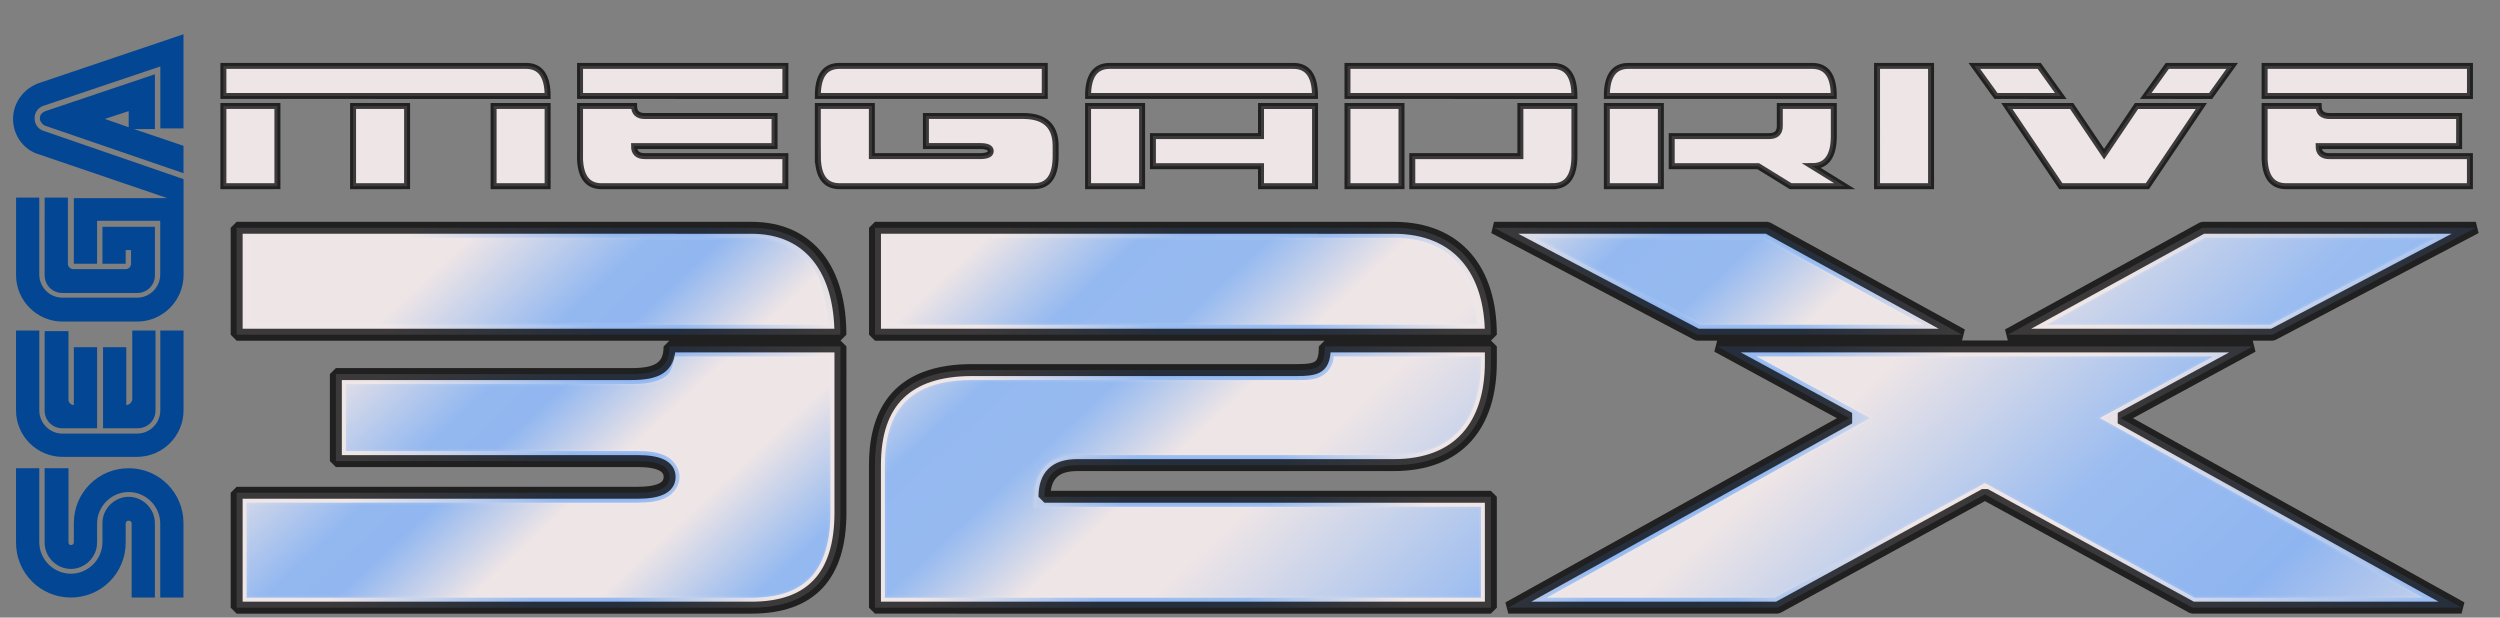 <?xml version="1.0" encoding="UTF-8" standalone="no"?>
<!-- Created with Inkscape (http://www.inkscape.org/) -->

<svg
   width="62.749mm"
   height="15.502mm"
   viewBox="0 0 62.749 15.502"
   version="1.1"
   id="svg1"
   inkscape:version="1.4 (86a8ad7, 2024-10-11)"
   sodipodi:docname="sega32x.svg"
   xml:space="preserve"
   xmlns:inkscape="http://www.inkscape.org/namespaces/inkscape"
   xmlns:sodipodi="http://sodipodi.sourceforge.net/DTD/sodipodi-0.dtd"
   xmlns:xlink="http://www.w3.org/1999/xlink"
   xmlns="http://www.w3.org/2000/svg"
   xmlns:svg="http://www.w3.org/2000/svg"><rect x="0" y="0" width="62.749" height="15.502" fill="#808080" stroke="none"/><sodipodi:namedview
     id="namedview1"
     pagecolor="#ffffff"
     bordercolor="#000000"
     borderopacity="0.25"
     inkscape:showpageshadow="2"
     inkscape:pageopacity="0.0"
     inkscape:pagecheckerboard="true"
     inkscape:deskcolor="#d1d1d1"
     inkscape:document-units="mm"
     inkscape:zoom="7.7128046"
     inkscape:cx="121.09732"
     inkscape:cy="39.933593"
     inkscape:window-width="3818"
     inkscape:window-height="1003"
     inkscape:window-x="-9"
     inkscape:window-y="1050"
     inkscape:window-maximized="0"
     inkscape:current-layer="svg1" /><defs
     id="defs1"><linearGradient
       id="linearGradient9"
       inkscape:collect="always"><stop
         style="stop-color:#eee5e6;stop-opacity:1;"
         offset="0"
         id="stop9" /><stop
         style="stop-color:#eee5e6;stop-opacity:1;"
         offset="0.078"
         id="stop11" /><stop
         style="stop-color:#93b8f0;stop-opacity:1;"
         offset="0.161"
         id="stop12" /><stop
         style="stop-color:#92b7f0;stop-opacity:1;"
         offset="0.194"
         id="stop19" /><stop
         style="stop-color:#eee5e6;stop-opacity:1;"
         offset="0.255"
         id="stop13" /><stop
         style="stop-color:#eee5e6;stop-opacity:1;"
         offset="0.313"
         id="stop18" /><stop
         style="stop-color:#94b9f0;stop-opacity:1;"
         offset="0.384"
         id="stop14" /><stop
         style="stop-color:#96baf0;stop-opacity:1;"
         offset="0.443"
         id="stop20" /><stop
         style="stop-color:#eee5e6;stop-opacity:1;"
         offset="0.506"
         id="stop15" /><stop
         style="stop-color:#eee5e6;stop-opacity:1;"
         offset="0.564"
         id="stop21" /><stop
         style="stop-color:#9abcf0;stop-opacity:1;"
         offset="0.715"
         id="stop16" /><stop
         style="stop-color:#8fb5f0;stop-opacity:1;"
         offset="0.839"
         id="stop22" /><stop
         style="stop-color:#eee5e6;stop-opacity:1;"
         offset="1"
         id="stop17" /><stop
         style="stop-color:#eee5e6;stop-opacity:1;"
         offset="1"
         id="stop23" /><stop
         style="stop-color:#94b8f0;stop-opacity:1;"
         offset="1"
         id="stop10" /></linearGradient><linearGradient
       inkscape:collect="always"
       xlink:href="#linearGradient9"
       id="linearGradient10"
       x1="5.233"
       y1="6.049"
       x2="65.649"
       y2="19.469"
       gradientUnits="userSpaceOnUse"
       spreadMethod="repeat" /><linearGradient
       inkscape:collect="always"
       xlink:href="#linearGradient9"
       id="linearGradient45"
       x1="7.949"
       y1="5.531"
       x2="33.471"
       y2="33.036"
       gradientUnits="userSpaceOnUse" /><linearGradient
       inkscape:collect="always"
       xlink:href="#linearGradient9"
       id="linearGradient61"
       gradientUnits="userSpaceOnUse"
       x1="7.949"
       y1="5.531"
       x2="33.471"
       y2="33.036"
       gradientTransform="translate(12.281)" /><linearGradient
       inkscape:collect="always"
       xlink:href="#linearGradient9"
       id="linearGradient63"
       gradientUnits="userSpaceOnUse"
       x1="7.949"
       y1="5.531"
       x2="33.471"
       y2="33.036" /><linearGradient
       inkscape:collect="always"
       xlink:href="#linearGradient9"
       id="linearGradient65"
       gradientUnits="userSpaceOnUse"
       x1="7.949"
       y1="5.531"
       x2="33.471"
       y2="33.036" /><linearGradient
       inkscape:collect="always"
       xlink:href="#linearGradient9"
       id="linearGradient1"
       gradientUnits="userSpaceOnUse"
       x1="5.233"
       y1="6.049"
       x2="65.649"
       y2="19.469"
       spreadMethod="repeat" /><linearGradient
       inkscape:collect="always"
       xlink:href="#linearGradient9"
       id="linearGradient2"
       gradientUnits="userSpaceOnUse"
       x1="5.233"
       y1="6.049"
       x2="65.649"
       y2="19.469"
       spreadMethod="repeat" /><linearGradient
       inkscape:collect="always"
       xlink:href="#linearGradient9"
       id="linearGradient3"
       gradientUnits="userSpaceOnUse"
       x1="5.233"
       y1="6.049"
       x2="65.649"
       y2="19.469"
       spreadMethod="repeat" /></defs><g
     id="g25"
     inkscape:label="32X"
     style="display:none;stroke:#000000;stroke-width:0.5;stroke-dasharray:none;stroke-opacity:1"><path
       id="path23"
       style="fill:#ffffff;stroke:#000000;stroke-width:0.5;stroke-dasharray:none;stroke-opacity:1"
       d="m 5.94,5.717 v 2.684 5.01e-4 H 21.094 c 0,-1.589 -0.745,-2.684 -2.234,-2.684 z M 16.806,8.695 c 0,0.53 -0.319,0.694 -0.957,0.694 H 8.43 v 2.184 h 7.579 c 0.532,0 0.798,0.133 0.798,0.398 0,0.265 -0.266,0.397 -0.798,0.397 H 5.94 l 1.808e-4,2.884 H 18.861 c 1.489,0 2.234,-0.794 2.234,-2.383 V 8.695 Z"
       sodipodi:nodetypes="ccccsccsccsssccsscc"
       inkscape:label="3" /><path
       id="path24"
       style="fill:#ffffff;stroke:#000000;stroke-width:0.5;stroke-dasharray:none;stroke-opacity:1"
       d="m 21.962,5.717 v 2.684 5.01e-4 h 15.458 c 0,-1.589 -0.813,-2.684 -2.44,-2.684 z M 33.252,8.695 c 0,0.53 -0.171,0.594 -0.714,0.594 h -8.136 c -1.627,0 -2.441,0.795 -2.441,2.384 v 3.579 H 37.42 V 12.469 H 26.216 c 0,-0.53 0.271,-0.795 0.814,-0.795 h 7.95 c 1.627,0 2.44,-0.995 2.44,-2.584 V 8.695 Z"
       sodipodi:nodetypes="ccccsccsssccccssscc"
       inkscape:label="2" /><path
       id="path25"
       style="fill:#ffffff;stroke:#000000;stroke-width:0.5;stroke-dasharray:none;stroke-opacity:1"
       d="m 25.219,5.717 5.101,2.684 h 6.644 L 32.078,5.717 Z m 17.783,0 -4.886,2.684 h 6.644 l 5.101,-2.684 z m -12.182,2.978 3.315,1.8 -8.558,4.756 h 6.759 l 5.204,-2.844 5.204,2.844 H 49.503 L 40.945,10.495 44.26,8.695 h -6.72 z"
       transform="translate(12.281)"
       inkscape:label="X" /></g><g
     id="g3"
     transform="matrix(0,-0.036,0.036,0,-1.429,27.239)"
     style="display:inline"
     inkscape:label="SegaLogo"><path
       class="st0"
       d="m 706.377,64.163 c -4.57,-14.539 -18.32,-24.933 -34.093,-24.933 -15.793,0 -29.503,10.394 -34.093,24.933 L 626.139,99.914 V 41.293 h -63.151 c -11.223,0 -21.596,4.57 -29.503,12.052 V 41.293 h -64.829 c -12.052,0 -22.85,4.995 -30.757,13.306 V 41.293 h -61.493 c -26.187,0 -47.783,21.596 -47.783,47.783 0,12.477 4.995,24.104 12.881,32.435 h -12.881 v 55.689 h 61.493 c 17.431,0 32.415,-9.16 41.13,-23.275 7.077,13.69 21.192,23.275 37.814,23.275 h 65.254 v -12.052 c 7.482,7.482 17.855,12.052 29.503,12.052 h 180.374 z"
       id="path20-4"
       style="display:none;fill:#ffffff;stroke-width:0.202"
       inkscape:label="SEGA_Outline" /><path
       id="path21-8"
       style="display:inline;fill:#034693;stroke-width:0.202"
       class="st1"
       d="m 673.729,48.795 c -12.032,0 -22.021,7.886 -24.933,18.705 L 618.485,156.433 V 91.179 H 572.765 v 16.197 h 29.927 v 44.042 h -37.409 c -9.16,0 -16.197,-7.482 -16.197,-16.198 V 83.273 c 0,-9.16 7.482,-16.198 16.197,-16.198 H 618.889 V 50.898 h -54.031 c -17.855,0 -32.415,14.559 -32.415,32.415 V 135.261 c 0,17.855 14.559,32.414 32.415,32.414 h 66.892 l 33.668,-97.648 c 1.254,-3.741 4.57,-6.228 8.735,-6.228 4.166,0 7.482,2.487 8.735,6.228 l 27.44,81.451 h -43.213 v 16.157 h 65.659 L 699.066,67.904 c -3.316,-10.798 -13.305,-19.109 -25.337,-19.109 z m -295.473,2.083 c -21.192,0 -38.218,17.047 -38.218,38.218 0,21.172 17.047,38.218 38.218,38.218 h 13.306 c 1.254,0 2.062,0.829 2.062,2.063 0.02,1.254 -0.829,2.103 -1.678,2.103 h -51.908 v 16.198 h 51.928 c 9.949,0 18.28,-8.331 18.28,-18.28 0,-9.949 -8.331,-18.28 -18.28,-18.28 h -13.306 c -12.052,0 -22.021,-9.949 -22.021,-22.021 0,-12.072 9.969,-22.021 22.021,-22.021 h 51.544 V 50.878 Z m 92.27,0 c -17.855,0 -32.415,14.559 -32.415,32.415 v 51.948 c 0,17.855 14.559,32.414 32.415,32.414 h 55.669 v -16.197 h -55.669 c -9.16,0 -16.197,-7.482 -16.197,-16.197 V 83.293 c 0,-9.16 7.482,-16.197 16.197,-16.197 H 526.195 V 50.878 Z m 203.588,16.602 c -2.063,0 -4.166,1.678 -4.995,3.316 l -33.244,96.84 h 19.109 l 11.648,-34.477 v 14.559 l 0.425,-0.02 h 37.814 L 679.108,71.22 c -0.829,-2.063 -2.487,-3.741 -4.994,-3.741 z M 378.256,70.816 c -9.949,0 -18.28,8.331 -18.28,18.28 0,9.949 8.331,18.28 18.28,18.28 h 13.306 c 12.052,0 22.021,9.949 22.021,22.021 0,12.072 -9.949,22.021 -22.021,22.021 h -51.524 v 16.197 h 51.928 c 21.192,0 38.218,-17.047 38.218,-38.218 0,-21.172 -17.047,-38.218 -38.218,-38.218 h -13.306 c -1.254,0 -2.062,-0.829 -2.062,-2.063 -0.02,-0.849 0.829,-1.678 1.658,-1.678 h 51.948 V 70.816 Z m 92.25,0 c -7.077,0 -12.477,5.42 -12.477,12.477 v 24.104 h 56.518 V 91.179 h -40.281 c 0,-2.063 1.678,-3.741 3.741,-3.741 h 47.783 V 70.816 Z m 94.332,0 c -7.077,0 -12.477,5.42 -12.477,12.477 v 51.948 c 0,7.077 5.42,12.476 12.477,12.476 h 33.668 v -36.6 h -25.762 v 16.197 h 9.565 v 3.741 h -9.565 c -2.063,0 -3.741,-1.678 -3.741,-3.741 V 90.775 c 0,-2.063 1.678,-3.741 3.741,-3.741 h 46.125 V 70.836 Z m -106.788,40.726 v 24.104 c 0,7.077 5.419,12.476 12.476,12.476 h 55.669 v -16.217 h -48.208 c -2.083,-0.425 -3.721,-2.083 -3.721,-4.166 h 40.301 v -16.197 z m 215.68,1.254 5.419,16.622 h -11.223 z"
       inkscape:label="SEGA" /></g><g
     id="g8"
     inkscape:label="32X"
     style="display:inline;fill:url(#linearGradient10);fill-opacity:1;stroke:#000000;stroke-width:0.3;stroke-linejoin:bevel;stroke-dasharray:none;stroke-opacity:0.75;paint-order:stroke fill markers"><path
       id="path6"
       style="fill:url(#linearGradient1);fill-opacity:1;stroke:#000000;stroke-width:0.3;stroke-linejoin:bevel;stroke-dasharray:none;stroke-opacity:0.75;paint-order:stroke fill markers"
       d="m 5.94,5.717 v 2.684 5.01e-4 H 21.094 c 0,-1.589 -0.745,-2.684 -2.234,-2.684 z M 16.806,8.695 c 0,0.53 -0.319,0.694 -0.957,0.694 H 8.43 v 2.184 h 7.579 c 0.532,0 0.798,0.133 0.798,0.398 0,0.265 -0.266,0.397 -0.798,0.397 H 5.94 l 1.808e-4,2.884 H 18.861 c 1.489,0 2.234,-0.794 2.234,-2.383 V 8.695 Z"
       sodipodi:nodetypes="ccccsccsccsssccsscc"
       inkscape:label="3" /><path
       id="path7"
       style="fill:url(#linearGradient2);fill-opacity:1;stroke:#000000;stroke-width:0.3;stroke-linejoin:bevel;stroke-dasharray:none;stroke-opacity:0.75;paint-order:stroke fill markers"
       d="m 21.962,5.717 v 2.684 5.01e-4 h 15.458 c 0,-1.589 -0.813,-2.684 -2.44,-2.684 z M 33.252,8.695 c 0,0.53 -0.171,0.594 -0.714,0.594 h -8.136 c -1.627,0 -2.441,0.795 -2.441,2.384 v 3.579 H 37.42 V 12.469 H 26.216 c 0,-0.53 0.271,-0.795 0.814,-0.795 h 7.95 c 1.627,0 2.44,-0.995 2.44,-2.584 V 8.695 Z"
       sodipodi:nodetypes="ccccsccsssccccssscc"
       inkscape:label="2" /><path
       id="path8"
       style="fill:url(#linearGradient3);fill-opacity:1;stroke:#000000;stroke-width:0.3;stroke-linejoin:bevel;stroke-dasharray:none;stroke-opacity:0.75;paint-order:stroke fill markers"
       d="m 25.219,5.717 5.101,2.684 h 6.644 L 32.078,5.717 Z m 17.783,0 -4.886,2.684 h 6.644 l 5.101,-2.684 z m -12.182,2.978 3.315,1.8 -8.558,4.756 h 6.759 l 5.204,-2.844 5.204,2.844 H 49.503 L 40.945,10.495 44.26,8.695 h -6.72 z"
       transform="translate(12.281)"
       inkscape:label="X" /></g><g
     id="g37"
     inkscape:label="32X"
     style="fill:url(#linearGradient45);stroke:#ffffff;stroke-width:0.1;stroke-dasharray:none;stroke-opacity:0.062"><path
       id="path34"
       style="fill:url(#linearGradient65);stroke:#ffffff;stroke-width:0.1;stroke-dasharray:none;stroke-opacity:0.062"
       d="m 6.189,5.967 v 2.184 H 20.773 C 20.731,7.536 20.62,6.973 20.34,6.617 20.014,6.203 19.544,5.967 18.861,5.967 Z M 16.94,8.945 c -0.052,0.189 -0.078,0.399 -0.233,0.502 -0.231,0.155 -0.517,0.191 -0.857,0.191 H 8.68 v 1.684 h 7.33 c 0.287,0 0.517,0.031 0.709,0.127 0.192,0.096 0.338,0.305 0.338,0.521 0,0.216 -0.145,0.426 -0.338,0.521 -0.192,0.096 -0.425,0.125 -0.711,0.125 H 6.189 v 2.385 H 18.861 c 0.7,0 1.176,-0.181 1.492,-0.518 0.315,-0.337 0.49,-0.86 0.49,-1.615 V 8.945 Z"
       inkscape:label="3" /><path
       id="path36"
       style="fill:url(#linearGradient63);stroke:#ffffff;stroke-width:0.1;stroke-dasharray:none;stroke-opacity:0.062"
       d="m 22.211,5.967 v 2.184 H 37.092 C 37.046,7.54 36.928,6.983 36.621,6.627 36.264,6.212 35.736,5.967 34.979,5.967 Z m 11.262,2.979 c -0.007,0.045 -0.005,0.097 -0.018,0.139 -0.036,0.118 -0.107,0.232 -0.207,0.306 -0.201,0.15 -0.428,0.148 -0.709,0.148 h -8.137 c -0.773,0 -1.309,0.186 -1.656,0.526 -0.347,0.339 -0.535,0.857 -0.535,1.609 v 3.328 H 37.17 V 12.719 H 25.967 v -0.25 c 0,-0.308 0.082,-0.585 0.278,-0.776 0.195,-0.191 0.473,-0.27 0.785,-0.27 h 7.949 c 0.763,0 1.292,-0.225 1.646,-0.615 0.354,-0.39 0.545,-0.967 0.545,-1.719 v -0.145 z"
       inkscape:label="2" /><path
       id="path43"
       style="display:inline;fill:url(#linearGradient61);stroke:#ffffff;stroke-width:0.1;stroke-dasharray:none;stroke-opacity:0.062"
       d="m 38.511,5.967 4.152,2.184 h 5.607 l -3.977,-2.184 z m 16.836,0 -3.977,2.184 h 5.609 l 4.151,-2.184 z m -16.836,0 4.152,2.184 h 5.607 l -3.977,-2.184 z m 16.836,0 -3.977,2.184 h 5.609 l 4.151,-2.184 z m -11.26,2.979 2.847,1.547 -8.113,4.51 h 5.73 l 5.269,-2.879 5.268,2.879 h 5.73 l -8.113,-4.51 2.847,-1.547 h -5.732 z"
       inkscape:label="X" /></g><g
     id="g33"
     style="display:none;fill:#eee5e6;fill-opacity:1;stroke:#000000;stroke-width:0.15;stroke-dasharray:none;stroke-opacity:0.746"
     transform="translate(2.353,22.399)"
     inkscape:label="Mega-CD"><path
       id="path3-7"
       style="fill:#eee5e6;fill-opacity:1;stroke:#000000;stroke-width:0.15;stroke-dasharray:none;stroke-opacity:0.746"
       d="m 3.539,-22.324 v 1.124 H 13.699 c 0,-0.75 -0.225,-1.124 -0.677,-1.124 z m 0,1.6 v 2.999 H 5.332 v -2.999 z m 4.164,0 v 2.999 H 9.497 v -2.999 z m 4.203,0 v 2.999 h 1.793 v -2.999 z"
       sodipodi:nodetypes="cccscccccccccccccccc"
       inkscape:label="M" /><path
       id="path4-2"
       style="fill:#eee5e6;fill-opacity:1;stroke:#000000;stroke-width:0.15;stroke-dasharray:none;stroke-opacity:0.746"
       d="m 14.315,-22.324 v 1.124 h 6.791 v -1.124 z m 0,1.6 v 1.874 c 0,0.75 0.239,1.125 0.716,1.125 h 6.076 v -1.125 h -4.447 c -0.238,0 -0.357,-0.124 -0.357,-0.375 h 4.447 v -1.124 h -4.089 c -0.238,0 -0.357,-0.124 -0.357,-0.375 z"
       sodipodi:nodetypes="ccccccssccscccscc"
       inkscape:label="E" /><path
       id="path5-5"
       style="fill:#eee5e6;fill-opacity:1;stroke:#000000;stroke-width:0.15;stroke-dasharray:none;stroke-opacity:0.746"
       d="m 22.278,-22.324 c -0.475,0 -0.711,0.375 -0.711,1.124 h 7.476 v -1.124 z M 21.567,-20.725 v 1.874 c 0,0.75 0.237,1.125 0.712,1.125 h 6.408 c 0.475,0 0.712,-0.376 0.712,-1.125 v -0.375 c 0,-0.75 -0.356,-1.124 -1.068,-1.124 h -3.204 v 1.124 h 1.78 c 0.237,0 0.356,0.063 0.356,0.188 0,0.124 -0.119,0.187 -0.356,0.187 h -3.559 v -1.874 z"
       sodipodi:nodetypes="scccscssssssccsssccc"
       inkscape:label="G" /><path
       id="path6-1"
       style="fill:#eee5e6;fill-opacity:1;stroke:#000000;stroke-width:0.15;stroke-dasharray:none;stroke-opacity:0.746"
       d="m 30.548,-22.324 c -0.476,0 -0.714,0.375 -0.714,1.124 h 7.493 c 0,-0.75 -0.238,-1.124 -0.714,-1.124 z M 29.834,-20.725 v 2.999 h 1.884 v -2.999 z m 5.609,0 v 1.124 h -3.468 v 1.125 H 35.443 v 0.75 h 1.884 v -2.999 z"
       sodipodi:nodetypes="sccsscccccccccccccc"
       inkscape:label="A" /><path
       d="m 38.77,-19.47 h 2.787 v -1.706 h -2.787 z"
       style="display:inline;fill:#eee5e6;fill-opacity:1;stroke:#000000;stroke-width:0.15;stroke-dasharray:none;stroke-opacity:0.746"
       id="path9-1"
       sodipodi:nodetypes="ccccc"
       inkscape:label="-" /><path
       id="path33-6"
       style="fill:#eee5e6;fill-opacity:1;stroke:#000000;stroke-width:0.15;stroke-dasharray:none;stroke-opacity:0.746"
       d="m 43.724,-22.324 c -0.495,0 -0.742,0.375 -0.742,1.124 h 7.633 c 0,-0.75 -0.247,-1.124 -0.742,-1.124 z M 42.982,-20.725 v 1.874 c 0,0.75 0.247,1.125 0.742,1.125 h 6.149 c 0.495,0 0.742,-0.376 0.742,-1.125 -2.102,-3.82e-4 -3.676,-3.04e-4 -5.778,-3.04e-4 v -1.874 z"
       sodipodi:nodetypes="sccsscssscccc"
       inkscape:label="C" /><path
       id="path7-7"
       style="fill:#eee5e6;fill-opacity:1;stroke:#000000;stroke-width:0.15;stroke-dasharray:none;stroke-opacity:0.746"
       d="m 51.826,-22.324 v 1.124 h 7.533 c 0,-0.75 -0.245,-1.124 -0.737,-1.124 z m 0,1.6 v 2.999 h 1.841 v -2.999 z m 5.691,0 v 1.874 h -3.483 v 1.125 h 4.587 c 0.491,0 0.737,-0.375 0.737,-1.125 v -1.874 z"
       sodipodi:nodetypes="cccsccccccccccsscc"
       inkscape:label="D" /></g><path
     d="M 5.607,2.409 V 1.654 H 13.203 c 0.362,0 0.542,0.252 0.542,0.755 z m 0,2.265 V 2.66 h 1.356 v 2.013 z m 3.255,0 V 2.66 h 1.356 v 2.013 z m 3.527,0 V 2.66 h 1.356 V 4.674 Z M 14.559,2.409 V 1.654 h 5.154 v 0.755 z m 0,1.51 V 2.66 h 1.356 c 0,0.168 0.09,0.252 0.271,0.252 h 3.255 v 0.755 h -3.527 c 0,0.168 0.09,0.252 0.271,0.252 h 3.527 v 0.755 h -4.612 c -0.362,0 -0.543,-0.252 -0.543,-0.755 z M 20.527,2.409 c 0,-0.503 0.181,-0.755 0.542,-0.755 h 5.154 v 0.755 z m 0,1.51 V 2.66 h 1.356 v 1.258 h 2.713 c 0.181,0 0.271,-0.042 0.271,-0.126 0,-0.084 -0.091,-0.126 -0.271,-0.126 h -1.356 v -0.755 h 2.442 c 0.542,0 0.814,0.252 0.814,0.755 v 0.252 c 0,0.503 -0.181,0.755 -0.542,0.755 h -4.883 c -0.362,0 -0.543,-0.252 -0.543,-0.755 z M 27.31,2.409 c 0,-0.503 0.181,-0.755 0.542,-0.755 h 4.612 c 0.362,0 0.542,0.252 0.542,0.755 z m 0,2.265 V 2.66 h 1.356 v 2.013 z m 4.341,0 V 4.171 h -2.713 v -0.755 h 2.713 v -0.755 h 1.356 V 4.674 Z M 33.821,2.409 V 1.654 h 5.154 c 0.362,0 0.542,0.252 0.542,0.755 z m 0,2.265 V 2.66 h 1.356 v 2.013 z m 5.154,0 H 35.448 v -0.755 h 2.713 V 2.66 h 1.356 v 1.258 c 0,0.503 -0.181,0.755 -0.542,0.755 z M 40.331,2.409 c 0,-0.503 0.181,-0.755 0.542,-0.755 h 4.612 c 0.362,0 0.542,0.252 0.542,0.755 z m 0,2.265 V 2.66 h 1.356 v 2.013 z m 1.628,-0.503 v -0.755 h 2.442 c 0.181,0 0.271,-0.084 0.271,-0.252 V 2.66 h 1.356 v 0.755 c 0,0.503 -0.181,0.755 -0.542,0.755 l 0.814,0.503 h -1.356 L 44.13,4.171 h -2.17 z m 5.154,0.503 V 1.654 h 1.356 V 4.674 Z M 50.098,2.409 49.555,1.654 h 1.628 l 0.542,0.755 z m 1.628,2.265 -1.356,-2.013 h 1.628 l 0.814,1.208 0.814,-1.208 h 1.628 l -1.356,2.013 z M 53.857,2.409 54.399,1.654 h 1.628 l -0.542,0.755 z m 2.984,0 V 1.654 h 5.154 v 0.755 z m 0,1.51 V 2.66 h 1.356 c 0,0.168 0.09,0.252 0.271,0.252 h 3.255 v 0.755 h -3.527 c 0,0.168 0.09,0.252 0.271,0.252 h 3.527 v 0.755 h -4.612 c -0.362,0 -0.542,-0.252 -0.542,-0.755 z"
     style="fill:#eee5e6;fill-opacity:1;stroke:#000000;stroke-width:0.15;stroke-dasharray:none;stroke-opacity:0.746"
     id="path1-4"
     inkscape:label="megadrive"
     sodipodi:nodetypes="ccsccccccccccccccccccccccsccscccsccsscscccscccsssccsssssscssccccccccccccccccccscccccccscccccsscsscccccccccssccsccccccccccccccccccccccccccccccccccsccscccsccss" /></svg>
